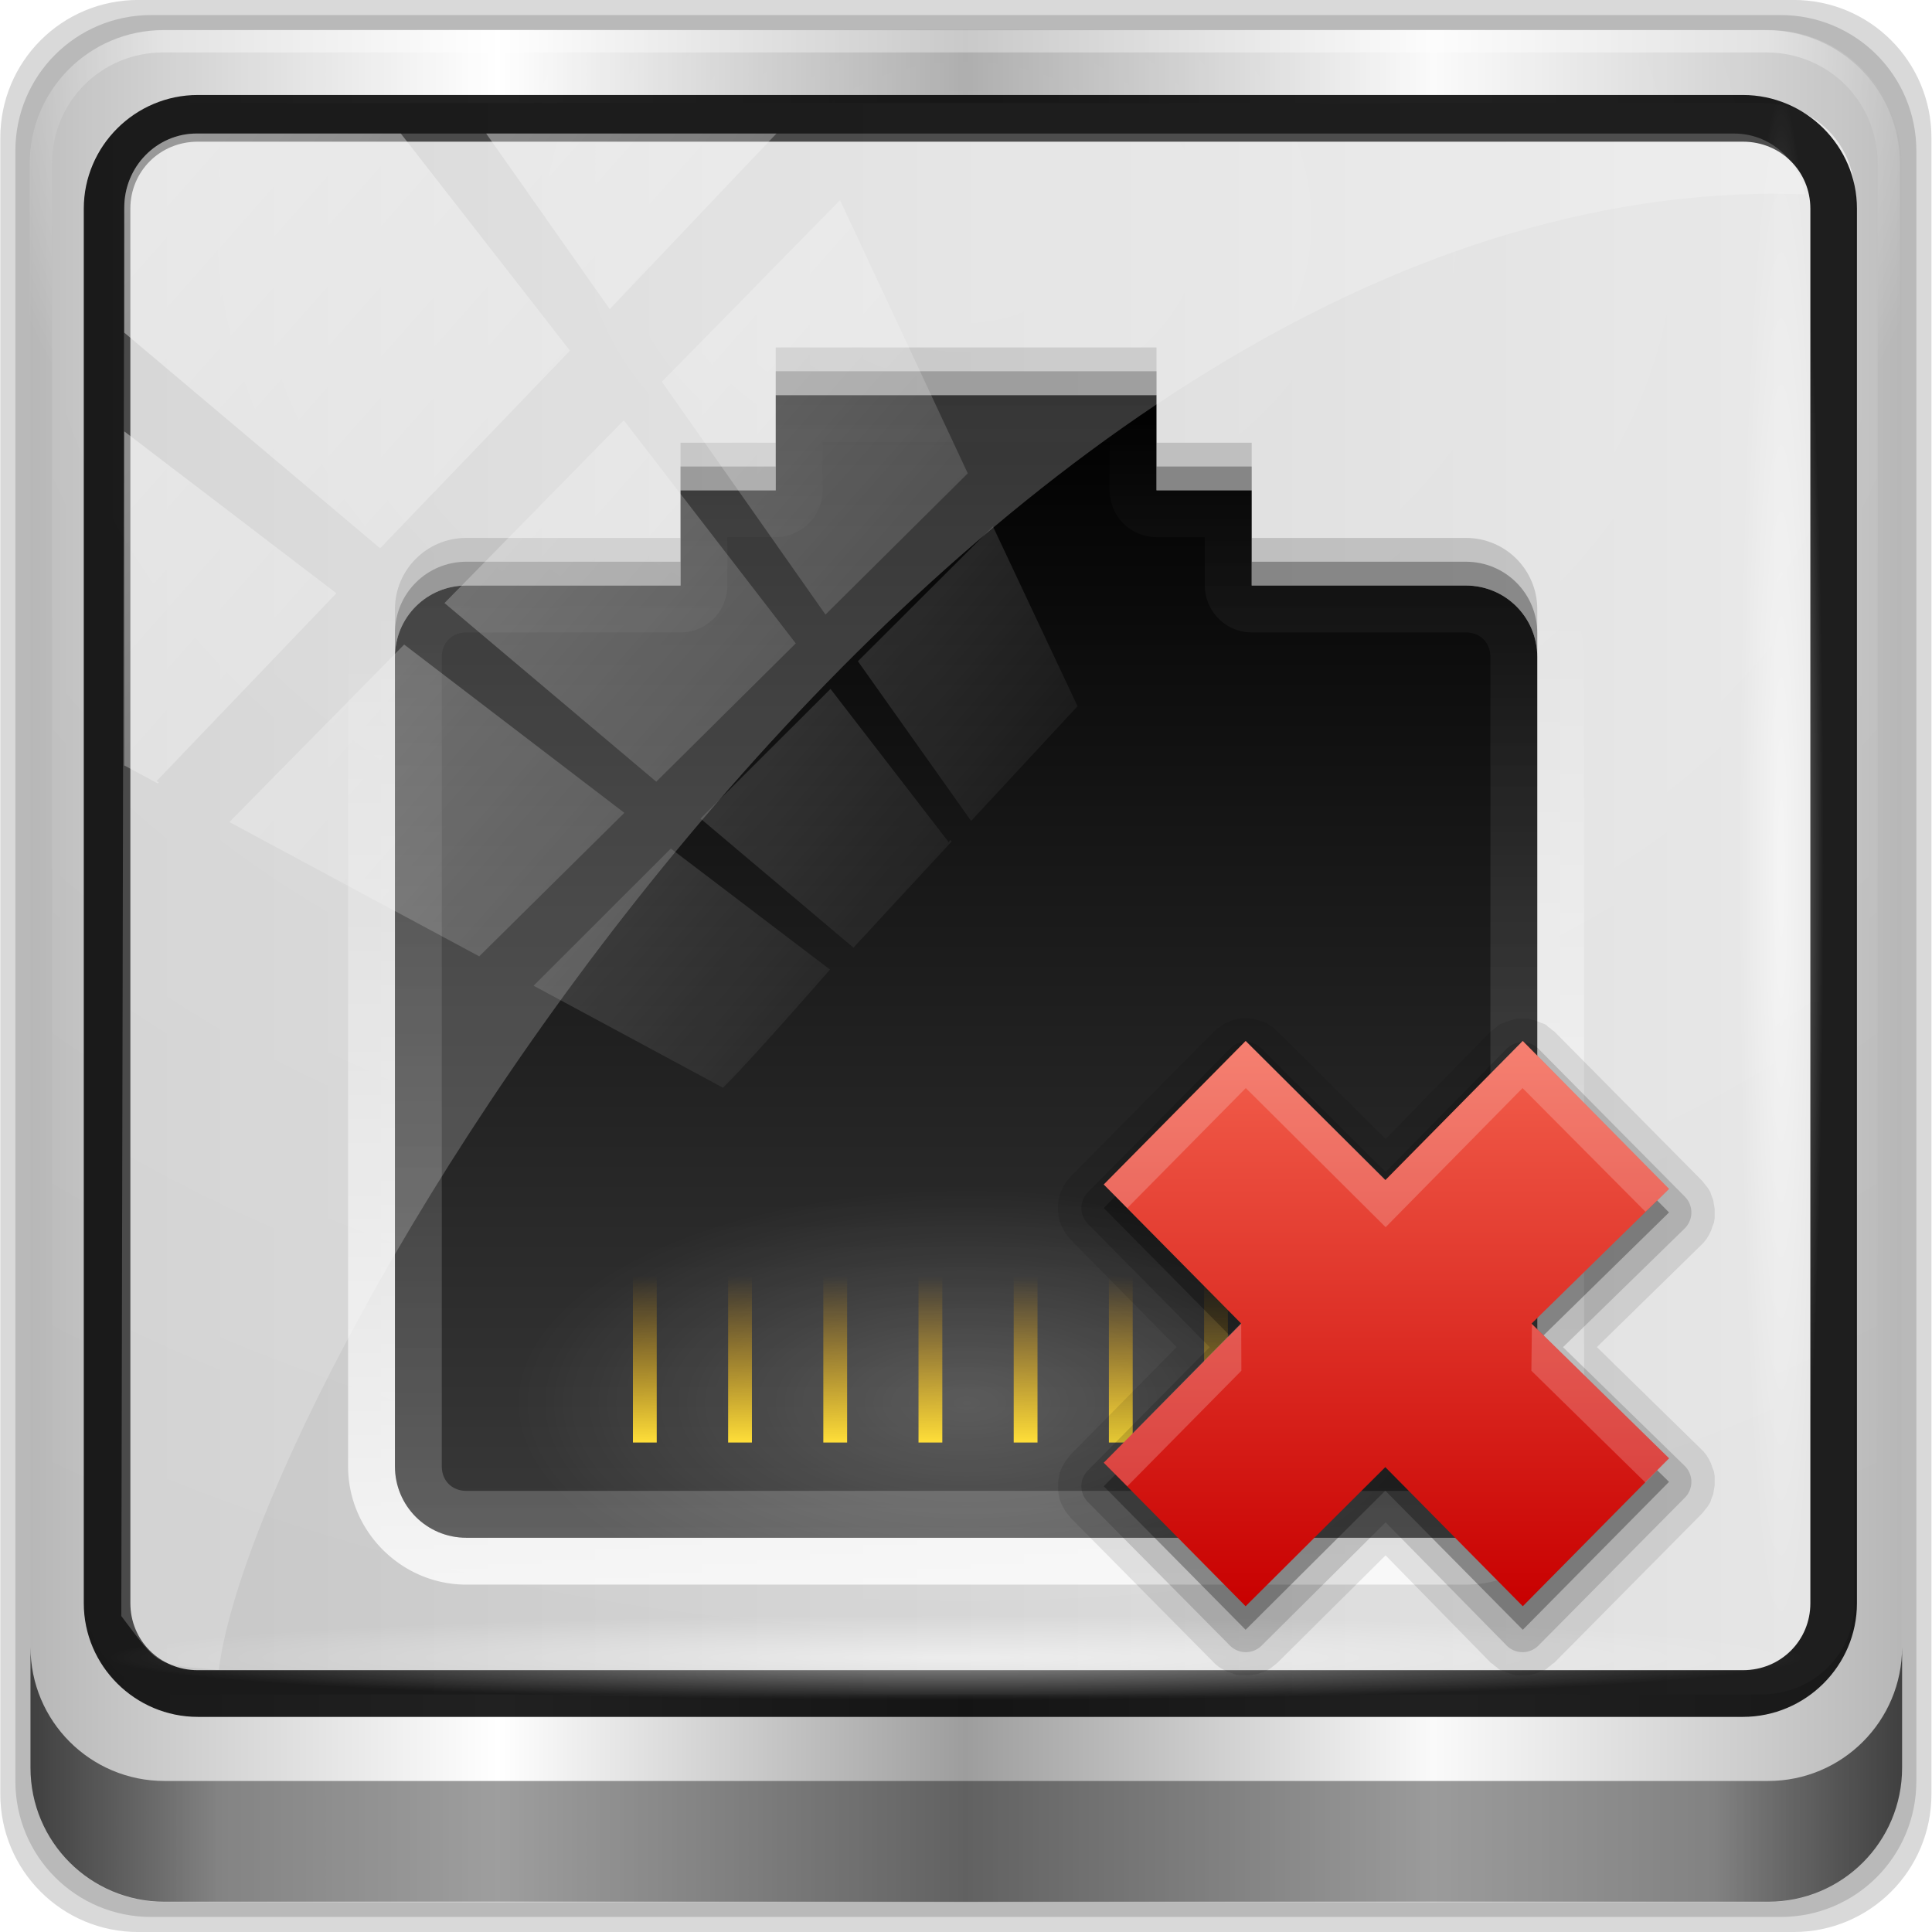 <?xml version="1.0" encoding="UTF-8" standalone="no"?>
<!-- Created with Inkscape (http://www.inkscape.org/) -->

<svg
   xmlns:dc="http://purl.org/dc/elements/1.1/"
   xmlns:cc="http://creativecommons.org/ns#"
   xmlns:rdf="http://www.w3.org/1999/02/22-rdf-syntax-ns#"
   xmlns:svg="http://www.w3.org/2000/svg"
   xmlns="http://www.w3.org/2000/svg"
   xmlns:xlink="http://www.w3.org/1999/xlink"
   xmlns:sodipodi="http://sodipodi.sourceforge.net/DTD/sodipodi-0.dtd"
   xmlns:inkscape="http://www.inkscape.org/namespaces/inkscape"
   width="96"
   height="96"
   id="svg2"
   version="1.1"
   inkscape:version="0.48.5 r10040"
   sodipodi:docname="network-wired.svg">
  <script
     xlink:href=""
     id="script2985" />
  <defs
     id="defs4">
    <linearGradient
       inkscape:collect="always"
       id="linearGradient5747">
      <stop
         style="stop-color:#ffffff;stop-opacity:1;"
         offset="0"
         id="stop5749" />
      <stop
         style="stop-color:#ffffff;stop-opacity:0;"
         offset="1"
         id="stop5751" />
    </linearGradient>
    <linearGradient
       inkscape:collect="always"
       id="linearGradient5739">
      <stop
         style="stop-color:#000000;stop-opacity:1;"
         offset="0"
         id="stop5741" />
      <stop
         style="stop-color:#000000;stop-opacity:0;"
         offset="1"
         id="stop5743" />
    </linearGradient>
    <linearGradient
       inkscape:collect="always"
       xlink:href="#linearGradient6139-0"
       id="linearGradient4408"
       gradientUnits="userSpaceOnUse"
       gradientTransform="matrix(1.135,0,0,1.134,-40.037,-46.788)"
       x1="6"
       y1="47"
       x2="90"
       y2="47" />
    <linearGradient
       id="linearGradient6139-0">
      <stop
         id="stop6141-2"
         offset="0"
         style="stop-color:#b7b7b7;stop-opacity:1;" />
      <stop
         style="stop-color:#ffffff;stop-opacity:1;"
         offset="0.25"
         id="stop6151-0" />
      <stop
         style="stop-color:#9d9d9d;stop-opacity:1;"
         offset="0.5"
         id="stop6147-1" />
      <stop
         id="stop6149-4"
         offset="0.75"
         style="stop-color:#fafafa;stop-opacity:1;" />
      <stop
         id="stop6143-4"
         offset="1"
         style="stop-color:#b7b7b7;stop-opacity:1;" />
    </linearGradient>
    <linearGradient
       inkscape:collect="always"
       xlink:href="#linearGradient4156"
       id="linearGradient4410"
       gradientUnits="userSpaceOnUse"
       x1="-30.363"
       y1="3.07"
       x2="59.75"
       y2="3.07" />
    <linearGradient
       id="linearGradient4156">
      <stop
         offset="0"
         style="stop-color:#c6c6c6;stop-opacity:1"
         id="stop4158" />
      <stop
         offset="1"
         style="stop-color:#e7e7e7;stop-opacity:1"
         id="stop4160" />
    </linearGradient>
    <radialGradient
       inkscape:collect="always"
       xlink:href="#linearGradient3888-8-4-8-6"
       id="radialGradient4412"
       gradientUnits="userSpaceOnUse"
       gradientTransform="matrix(0,1.621,-2.038,0,160.664,-243.037)"
       cx="158"
       cy="6.213"
       fx="158"
       fy="6.213"
       r="41" />
    <linearGradient
       inkscape:collect="always"
       id="linearGradient3888-8-4-8-6">
      <stop
         style="stop-color:#ffffff;stop-opacity:1;"
         offset="0"
         id="stop3890-4-7-9-7" />
      <stop
         style="stop-color:#ffffff;stop-opacity:0;"
         offset="1"
         id="stop3892-5-8-2-7" />
    </linearGradient>
    <radialGradient
       inkscape:collect="always"
       xlink:href="#linearGradient4091-0-3-0-7"
       id="radialGradient4414"
       gradientUnits="userSpaceOnUse"
       gradientTransform="matrix(-1.072,0,0,-0.875,199.464,-19.126)"
       cx="48"
       cy="-27"
       fx="48"
       fy="-27"
       r="42" />
    <linearGradient
       id="linearGradient4091-0-3-0-7">
      <stop
         style="stop-color:#ffffff;stop-opacity:1;"
         offset="0"
         id="stop4093-3-6-4-2" />
      <stop
         id="stop4099-6-1-8-3"
         offset="0.8"
         style="stop-color:#ffffff;stop-opacity:1;" />
      <stop
         style="stop-color:#ffffff;stop-opacity:0;"
         offset="1"
         id="stop4095-1-0-7-9" />
    </linearGradient>
    <linearGradient
       inkscape:collect="always"
       xlink:href="#linearGradient3832-0-6-1-1"
       id="linearGradient4416"
       gradientUnits="userSpaceOnUse"
       x1="1.5"
       y1="88.172"
       x2="94.5"
       y2="88.172" />
    <linearGradient
       id="linearGradient3832-0-6-1-1">
      <stop
         style="stop-color:#000000;stop-opacity:1;"
         offset="0"
         id="stop3834-6-3-7-1" />
      <stop
         id="stop3872-2-4"
         offset="0.1"
         style="stop-color:#000000;stop-opacity:0.588;" />
      <stop
         style="stop-color:#000000;stop-opacity:0.588;"
         offset="0.9"
         id="stop3844-6-2-7-6" />
      <stop
         style="stop-color:#000000;stop-opacity:1;"
         offset="1"
         id="stop3836-5-0-2-9" />
    </linearGradient>
    <radialGradient
       inkscape:collect="always"
       xlink:href="#linearGradient4133"
       id="radialGradient4418"
       gradientUnits="userSpaceOnUse"
       gradientTransform="matrix(1,0,0,0.05,0,39.432)"
       cx="13.948"
       cy="44.893"
       fx="13.948"
       fy="44.893"
       r="43.199" />
    <linearGradient
       inkscape:collect="always"
       id="linearGradient4133">
      <stop
         style="stop-color:#ffffff;stop-opacity:1;"
         offset="0"
         id="stop4135" />
      <stop
         style="stop-color:#ffffff;stop-opacity:0;"
         offset="1"
         id="stop4137" />
    </linearGradient>
    <radialGradient
       inkscape:collect="always"
       xlink:href="#linearGradient4133"
       id="radialGradient4420"
       gradientUnits="userSpaceOnUse"
       gradientTransform="matrix(0.91,0,0,0.05,-11.185,-58.258)"
       cx="13.948"
       cy="44.893"
       fx="13.948"
       fy="44.893"
       r="43.199" />
    <linearGradient
       inkscape:collect="always"
       xlink:href="#linearGradient4192"
       id="linearGradient4422"
       gradientUnits="userSpaceOnUse"
       x1="53"
       y1="74"
       x2="53"
       y2="32.988" />
    <linearGradient
       id="linearGradient4192">
      <stop
         offset="0"
         style="stop-color:#ffffff;stop-opacity:1"
         id="stop4194" />
      <stop
         offset="1"
         style="stop-color:#ffffff;stop-opacity:0"
         id="stop4196" />
    </linearGradient>
    <linearGradient
       inkscape:collect="always"
       xlink:href="#linearGradient4176"
       id="linearGradient4424"
       gradientUnits="userSpaceOnUse"
       x1="48"
       y1="24"
       x2="48"
       y2="72" />
    <linearGradient
       id="linearGradient4176">
      <stop
         offset="0"
         style="stop-color:#000000;stop-opacity:1"
         id="stop4178" />
      <stop
         offset="1"
         style="stop-color:#393939;stop-opacity:1"
         id="stop4180" />
    </linearGradient>
    <linearGradient
       inkscape:collect="always"
       xlink:href="#linearGradient4192"
       id="linearGradient4426"
       gradientUnits="userSpaceOnUse"
       x1="48"
       y1="72"
       x2="48"
       y2="24" />
    <linearGradient
       id="linearGradient4504">
      <stop
         offset="0"
         style="stop-color:#ffffff;stop-opacity:1"
         id="stop4506" />
      <stop
         offset="1"
         style="stop-color:#ffffff;stop-opacity:0"
         id="stop4508" />
    </linearGradient>
    <radialGradient
       inkscape:collect="always"
       xlink:href="#linearGradient4192"
       id="radialGradient4428"
       gradientUnits="userSpaceOnUse"
       gradientTransform="matrix(1.188,0,0,0.562,-9,27)"
       cx="48"
       cy="70"
       fx="48"
       fy="70"
       r="16" />
    <linearGradient
       id="linearGradient4511">
      <stop
         offset="0"
         style="stop-color:#ffffff;stop-opacity:1"
         id="stop4513" />
      <stop
         offset="1"
         style="stop-color:#ffffff;stop-opacity:0"
         id="stop4515" />
    </linearGradient>
    <linearGradient
       inkscape:collect="always"
       xlink:href="#linearGradient4236"
       id="linearGradient4430"
       gradientUnits="userSpaceOnUse"
       gradientTransform="matrix(0.5,0,0,1,18,0)"
       x1="33"
       y1="68"
       x2="33"
       y2="61" />
    <linearGradient
       id="linearGradient4236">
      <stop
         offset="0"
         style="stop-color:#ffdf39;stop-opacity:1"
         id="stop4238" />
      <stop
         offset="1"
         style="stop-color:#eb9c00;stop-opacity:0"
         id="stop4240" />
    </linearGradient>
    <linearGradient
       inkscape:collect="always"
       xlink:href="#linearGradient4236"
       id="linearGradient4432"
       gradientUnits="userSpaceOnUse"
       gradientTransform="matrix(0.5,0,0,1,22,0)"
       x1="33"
       y1="68"
       x2="33"
       y2="61" />
    <linearGradient
       id="linearGradient4522">
      <stop
         offset="0"
         style="stop-color:#ffdf39;stop-opacity:1"
         id="stop4524" />
      <stop
         offset="1"
         style="stop-color:#eb9c00;stop-opacity:0"
         id="stop4526" />
    </linearGradient>
    <linearGradient
       inkscape:collect="always"
       xlink:href="#linearGradient4236"
       id="linearGradient4434"
       gradientUnits="userSpaceOnUse"
       gradientTransform="matrix(0.5,0,0,1,26,0)"
       x1="33"
       y1="68"
       x2="33"
       y2="61" />
    <linearGradient
       id="linearGradient4529">
      <stop
         offset="0"
         style="stop-color:#ffdf39;stop-opacity:1"
         id="stop4531" />
      <stop
         offset="1"
         style="stop-color:#eb9c00;stop-opacity:0"
         id="stop4533" />
    </linearGradient>
    <linearGradient
       inkscape:collect="always"
       xlink:href="#linearGradient4236"
       id="linearGradient4436"
       gradientUnits="userSpaceOnUse"
       gradientTransform="matrix(0.5,0,0,1,30,0)"
       x1="33"
       y1="68"
       x2="33"
       y2="61" />
    <linearGradient
       id="linearGradient4536">
      <stop
         offset="0"
         style="stop-color:#ffdf39;stop-opacity:1"
         id="stop4538" />
      <stop
         offset="1"
         style="stop-color:#eb9c00;stop-opacity:0"
         id="stop4540" />
    </linearGradient>
    <linearGradient
       inkscape:collect="always"
       xlink:href="#linearGradient4236"
       id="linearGradient4438"
       gradientUnits="userSpaceOnUse"
       gradientTransform="matrix(0.5,0,0,1,34,0)"
       x1="33"
       y1="68"
       x2="33"
       y2="61" />
    <linearGradient
       id="linearGradient4543">
      <stop
         offset="0"
         style="stop-color:#ffdf39;stop-opacity:1"
         id="stop4545" />
      <stop
         offset="1"
         style="stop-color:#eb9c00;stop-opacity:0"
         id="stop4547" />
    </linearGradient>
    <linearGradient
       inkscape:collect="always"
       xlink:href="#linearGradient4236"
       id="linearGradient4440"
       gradientUnits="userSpaceOnUse"
       gradientTransform="matrix(0.5,0,0,1,38,0)"
       x1="33"
       y1="68"
       x2="33"
       y2="61" />
    <linearGradient
       id="linearGradient4550">
      <stop
         offset="0"
         style="stop-color:#ffdf39;stop-opacity:1"
         id="stop4552" />
      <stop
         offset="1"
         style="stop-color:#eb9c00;stop-opacity:0"
         id="stop4554" />
    </linearGradient>
    <linearGradient
       inkscape:collect="always"
       xlink:href="#linearGradient4236"
       id="linearGradient4442"
       gradientUnits="userSpaceOnUse"
       gradientTransform="matrix(0.5,0,0,1,42,0)"
       x1="33"
       y1="68"
       x2="33"
       y2="61" />
    <linearGradient
       id="linearGradient4557">
      <stop
         offset="0"
         style="stop-color:#ffdf39;stop-opacity:1"
         id="stop4559" />
      <stop
         offset="1"
         style="stop-color:#eb9c00;stop-opacity:0"
         id="stop4561" />
    </linearGradient>
    <linearGradient
       inkscape:collect="always"
       xlink:href="#linearGradient4236"
       id="linearGradient4444"
       gradientUnits="userSpaceOnUse"
       gradientTransform="matrix(0.5,0,0,1,46,0)"
       x1="33"
       y1="68"
       x2="33"
       y2="61" />
    <linearGradient
       id="linearGradient4564">
      <stop
         offset="0"
         style="stop-color:#ffdf39;stop-opacity:1"
         id="stop4566" />
      <stop
         offset="1"
         style="stop-color:#eb9c00;stop-opacity:0"
         id="stop4568" />
    </linearGradient>
    <linearGradient
       inkscape:collect="always"
       xlink:href="#linearGradient4213-7"
       id="linearGradient4446"
       gradientUnits="userSpaceOnUse"
       x1="2.771"
       y1="-28.642"
       x2="50.528"
       y2="14.514" />
    <linearGradient
       inkscape:collect="always"
       id="linearGradient4213-7">
      <stop
         style="stop-color:#ffffff;stop-opacity:1;"
         offset="0"
         id="stop4215-6" />
      <stop
         style="stop-color:#ffffff;stop-opacity:0;"
         offset="1"
         id="stop4217-5" />
    </linearGradient>
    <clipPath
       clipPathUnits="userSpaceOnUse"
       id="clipPath4156-4">
      <path
         style="opacity:0.6;fill:#ffffff;fill-opacity:1;stroke:none"
         d="m 27.046,-55.695 -14.214,13.321 0.061,0 15.653,21.771 10.231,-10.546 C 38.562,-32.302 27.468,-54.819 27.046,-55.695 z M 9.647,-39.383 -5.241,-25.321 15.988,-7.806 26.372,-18.383 9.647,-39.383 z m 31.491,12.951 -9.741,9.714 8.945,12.458 7.781,-7.555 -6.984,-14.617 z m -49.84,4.379 -13.754,12.982 26.283,13.846 0.061,-0.062 -0.123,-0.062 L 13.599,-5.401 -8.702,-22.053 z m 38.015,7.401 -9.803,9.775 11.579,9.559 7.628,-7.401 -8.669,-11.009 -0.735,-0.925 z m 20.187,5.674 -7.383,7.216 6.188,8.542 5.82,-6.137 -4.626,-9.621 z m -32.195,6.322 -9.557,9.498 13.662,7.185 7.934,-7.678 -12.039,-9.004 z m 23.312,2.374 -7.107,6.938 8.363,6.907 5.361,-5.674 -0.061,-0.092 -0.092,0.123 -6.464,-8.203 z m -8.73,8.542 -7.505,7.339 10.354,5.458 c 1.397,-1.321 5.675,-6.123 5.851,-6.322 L 31.886,8.26 z"
         id="path4158-0"
         inkscape:connector-curvature="0" />
    </clipPath>
    <radialGradient
       inkscape:collect="always"
       xlink:href="#linearGradient5739"
       id="radialGradient5745"
       cx="71.727"
       cy="68.182"
       fx="71.727"
       fy="68.182"
       r="2.273"
       gradientTransform="matrix(1,0,0,0.72,0,19.091)"
       gradientUnits="userSpaceOnUse" />
    <radialGradient
       inkscape:collect="always"
       xlink:href="#linearGradient5747"
       id="radialGradient5753"
       cx="71.727"
       cy="68.182"
       fx="71.727"
       fy="68.182"
       r="2.717"
       gradientTransform="matrix(1,0,0,0.766,0,15.971)"
       gradientUnits="userSpaceOnUse" />
    <filter
       inkscape:collect="always"
       id="filter5887"
       x="-0.327"
       width="1.654"
       y="-0.454"
       height="1.908">
      <feGaussianBlur
         inkscape:collect="always"
         stdDeviation="0.619"
         id="feGaussianBlur5889" />
    </filter>
    <linearGradient
       id="linearGradient3700-5-1-1">
      <stop
         offset="0"
         style="stop-color:#285178;stop-opacity:1"
         id="stop3702-0-2-7" />
      <stop
         offset="1"
         style="stop-color:#4f759a;stop-opacity:1"
         id="stop3704-4-9-2" />
    </linearGradient>
    <linearGradient
       id="linearGradient3977">
      <stop
         offset="0"
         style="stop-color:#cbcbcb;stop-opacity:1"
         id="stop3979" />
      <stop
         offset="1"
         style="stop-color:#efefef;stop-opacity:1"
         id="stop3981" />
    </linearGradient>
    <linearGradient
       spreadMethod="reflect"
       gradientTransform="matrix(1.5,0,0,1.5,-24,-14)"
       gradientUnits="userSpaceOnUse"
       xlink:href="#linearGradient3977"
       id="linearGradient3983"
       y2="36"
       x2="56.969"
       y1="36"
       x1="48" />
    <linearGradient
       id="linearGradient4005">
      <stop
         offset="0"
         style="stop-color:#000000;stop-opacity:1"
         id="stop4007" />
      <stop
         offset="1"
         style="stop-color:#000000;stop-opacity:0"
         id="stop4009" />
    </linearGradient>
    <linearGradient
       gradientTransform="matrix(1.5,0,0,1.5,-24,-14)"
       gradientUnits="userSpaceOnUse"
       xlink:href="#linearGradient4005"
       id="linearGradient4011"
       y2="24.975"
       x2="47.23"
       y1="35.984"
       x1="39.031" />
    <linearGradient
       id="linearGradient4033">
      <stop
         offset="0"
         style="stop-color:#000000;stop-opacity:1"
         id="stop4035" />
      <stop
         offset="1"
         style="stop-color:#000000;stop-opacity:0"
         id="stop4037" />
    </linearGradient>
    <linearGradient
       gradientTransform="matrix(1.5,0,0,1.5,-24,-14)"
       gradientUnits="userSpaceOnUse"
       xlink:href="#linearGradient4033"
       id="linearGradient4039"
       y2="23.479"
       x2="48.758"
       y1="37.282"
       x1="56.728" />
    <linearGradient
       spreadMethod="reflect"
       gradientTransform="matrix(1.5,0,0,1.5,-24,-14)"
       gradientUnits="userSpaceOnUse"
       xlink:href="#linearGradient3956"
       id="linearGradient3933"
       y2="41"
       x2="60"
       y1="41"
       x1="48" />
    <linearGradient
       spreadMethod="reflect"
       gradientTransform="matrix(1.5,0,0,1.5,-24,-5)"
       gradientUnits="userSpaceOnUse"
       xlink:href="#linearGradient3956"
       id="linearGradient3945"
       y2="41"
       x2="60"
       y1="41"
       x1="48" />
    <linearGradient
       id="linearGradient3956">
      <stop
         offset="0"
         style="stop-color:#e6c94c;stop-opacity:1"
         id="stop3958" />
      <stop
         offset="0.578"
         style="stop-color:#e7ce5f;stop-opacity:1"
         id="stop3966" />
      <stop
         offset="0.833"
         style="stop-color:#f0de93;stop-opacity:1"
         id="stop3960" />
      <stop
         offset="0.917"
         style="stop-color:#d0b64c;stop-opacity:1"
         id="stop3962" />
      <stop
         offset="1"
         style="stop-color:#907d2e;stop-opacity:1"
         id="stop3964" />
    </linearGradient>
    <linearGradient
       spreadMethod="reflect"
       gradientTransform="matrix(1.5,0,0,1.5,-24,4)"
       gradientUnits="userSpaceOnUse"
       xlink:href="#linearGradient3956"
       id="linearGradient3954"
       y2="41"
       x2="60"
       y1="41"
       x1="48" />
    <radialGradient
       gradientUnits="userSpaceOnUse"
       xlink:href="#linearGradient3543"
       id="radialGradient3354"
       fy="67.125"
       fx="74.375"
       r="3.125"
       cy="67.125"
       cx="74.375" />
    <radialGradient
       gradientTransform="matrix(1.454,0,0,0.926,-45.08,-12.601)"
       gradientUnits="userSpaceOnUse"
       xlink:href="#linearGradient5226-0"
       id="radialGradient4252"
       fy="68.449"
       fx="64.23"
       r="43.77"
       cy="68.449"
       cx="64.23" />
    <radialGradient
       gradientTransform="matrix(2.259,-0.068,0.008,0.264,-105.957,38.862)"
       gradientUnits="userSpaceOnUse"
       xlink:href="#linearGradient5226-0"
       id="radialGradient4250"
       fy="75.974"
       fx="69.75"
       r="58.5"
       cy="75.974"
       cx="69.75" />
    <radialGradient
       gradientTransform="matrix(1.095,0,0,0.331,-21.845,32.793)"
       gradientUnits="userSpaceOnUse"
       xlink:href="#linearGradient5226-0"
       id="radialGradient4248"
       fy="2.217"
       fx="63.875"
       r="58.375"
       cy="2.217"
       cx="63.875" />
    <radialGradient
       gradientTransform="matrix(0.468,-0.529,1.795,1.582,-112.038,-37.345)"
       gradientUnits="userSpaceOnUse"
       xlink:href="#linearGradient5226-0"
       id="radialGradient4246"
       fy="70.608"
       fx="49.234"
       r="25.484"
       cy="70.608"
       cx="49.234" />
    <radialGradient
       gradientUnits="userSpaceOnUse"
       xlink:href="#linearGradient3543"
       id="radialGradient3216"
       fy="67.125"
       fx="74.375"
       r="3.125"
       cy="67.125"
       cx="74.375" />
    <linearGradient
       id="linearGradient5226-0">
      <stop
         offset="0"
         style="stop-color:#ffffff;stop-opacity:1"
         id="stop5228-7" />
      <stop
         offset="1"
         style="stop-color:#ffffff;stop-opacity:0"
         id="stop5230-6" />
    </linearGradient>
    <radialGradient
       gradientUnits="userSpaceOnUse"
       xlink:href="#linearGradient3543"
       id="radialGradient3451"
       fy="67.125"
       fx="74.375"
       r="3.125"
       cy="67.125"
       cx="74.375" />
    <radialGradient
       gradientUnits="userSpaceOnUse"
       xlink:href="#linearGradient3543"
       id="radialGradient3449"
       fy="67.125"
       fx="74.375"
       r="3.125"
       cy="67.125"
       cx="74.375" />
    <radialGradient
       gradientUnits="userSpaceOnUse"
       xlink:href="#linearGradient3543"
       id="radialGradient3447"
       fy="67.125"
       fx="74.375"
       r="3.125"
       cy="67.125"
       cx="74.375" />
    <radialGradient
       gradientUnits="userSpaceOnUse"
       xlink:href="#linearGradient3543"
       id="radialGradient3445"
       fy="67.125"
       fx="74.375"
       r="3.125"
       cy="67.125"
       cx="74.375" />
    <radialGradient
       gradientUnits="userSpaceOnUse"
       xlink:href="#linearGradient3543"
       id="radialGradient3443"
       fy="67.125"
       fx="74.375"
       r="3.125"
       cy="67.125"
       cx="74.375" />
    <linearGradient
       id="linearGradient3543">
      <stop
         offset="0"
         style="stop-color:#ffffff;stop-opacity:1"
         id="stop3545" />
      <stop
         offset="0.306"
         style="stop-color:#ffffff;stop-opacity:1"
         id="stop3555" />
      <stop
         offset="0.519"
         style="stop-color:#ffffff;stop-opacity:0.641"
         id="stop3551" />
      <stop
         offset="1"
         style="stop-color:#ffffff;stop-opacity:0"
         id="stop3547" />
    </linearGradient>
    <linearGradient
       gradientUnits="userSpaceOnUse"
       xlink:href="#linearGradient3700-5-1-1"
       id="linearGradient3345"
       y2="5.988"
       x2="48"
       y1="90"
       x1="48" />
    <radialGradient
       gradientTransform="matrix(1.09,0,0,0.84,-21.739,-5.488)"
       gradientUnits="userSpaceOnUse"
       xlink:href="#linearGradient3875"
       id="radialGradient5232-9"
       fy="61.949"
       fx="63.98"
       r="58.02"
       cy="61.949"
       cx="63.98" />
    <linearGradient
       gradientTransform="matrix(1.024,0,0,1.012,-1.143,-98.071)"
       gradientUnits="userSpaceOnUse"
       xlink:href="#ButtonShadow-0"
       id="linearGradient3071"
       y2="90.239"
       x2="32.251"
       y1="6.132"
       x1="32.251" />
    <linearGradient
       gradientTransform="translate(0,-97)"
       gradientUnits="userSpaceOnUse"
       xlink:href="#ButtonShadow-0"
       id="linearGradient3721"
       y2="90.239"
       x2="32.251"
       y1="6.132"
       x1="32.251" />
    <linearGradient
       gradientTransform="matrix(1.024,0,0,1.012,-1.143,-98.071)"
       gradientUnits="userSpaceOnUse"
       xlink:href="#ButtonShadow-0"
       id="linearGradient3725"
       y2="90.239"
       x2="32.251"
       y1="6.132"
       x1="32.251" />
    <linearGradient
       gradientTransform="matrix(1.024,0,0,1.012,-1.143,-98.071)"
       gradientUnits="userSpaceOnUse"
       xlink:href="#ButtonShadow-0"
       id="linearGradient3772"
       y2="90.239"
       x2="32.251"
       y1="6.132"
       x1="32.251" />
    <linearGradient
       gradientTransform="matrix(1.024,0,0,1.012,-1.143,-98.071)"
       gradientUnits="userSpaceOnUse"
       xlink:href="#ButtonShadow-0"
       id="linearGradient3780"
       y2="90.239"
       x2="32.251"
       y1="6.132"
       x1="32.251" />
    <linearGradient
       gradientTransform="matrix(1.006,0,0,0.994,100,0)"
       gradientUnits="userSpaceOnUse"
       id="ButtonShadow-0"
       y2="7.017"
       x2="45.448"
       y1="92.54"
       x1="45.448">
      <stop
         offset="0"
         style="stop-color:#000000;stop-opacity:1"
         id="stop3750-8" />
      <stop
         offset="1"
         style="stop-color:#000000;stop-opacity:0.588"
         id="stop3752-5" />
    </linearGradient>
    <filter
       id="filter4123"
       color-interpolation-filters="sRGB"
       height="1.288"
       width="1.288"
       y="-0.144"
       x="-0.144">
      <feGaussianBlur
         stdDeviation="3.96"
         id="feGaussianBlur4125" />
    </filter>
    <linearGradient
       id="linearGradient3737-5">
      <stop
         offset="0"
         style="stop-color:#ffffff;stop-opacity:1"
         id="stop3739-6" />
      <stop
         offset="1"
         style="stop-color:#ffffff;stop-opacity:0"
         id="stop3741-7" />
    </linearGradient>
    <linearGradient
       gradientUnits="userSpaceOnUse"
       xlink:href="#linearGradient3737-5"
       id="linearGradient3188-9"
       y2="63.893"
       x2="36.357"
       y1="6"
       x1="36.357" />
    <linearGradient
       id="linearGradient3737-1-4">
      <stop
         offset="0"
         style="stop-color:#ffffff;stop-opacity:1"
         id="stop3739-7-1" />
      <stop
         offset="1"
         style="stop-color:#ffffff;stop-opacity:0"
         id="stop3741-2-0" />
    </linearGradient>
    <radialGradient
       gradientTransform="matrix(1.157,0,0,0.996,-7.551,0.197)"
       gradientUnits="userSpaceOnUse"
       xlink:href="#linearGradient3737-1-4"
       id="radialGradient2855-1"
       fy="90.172"
       fx="48"
       r="42"
       cy="90.172"
       cx="48" />
    <radialGradient
       gradientTransform="matrix(1.715,6.6254866e-8,-4.2857144e-8,1.109,-134.302,-5.082)"
       gradientUnits="userSpaceOnUse"
       xlink:href="#linearGradient3737-5"
       id="radialGradient2977"
       fy="41.752"
       fx="48"
       r="42"
       cy="41.752"
       cx="48" />
    <linearGradient
       gradientUnits="userSpaceOnUse"
       xlink:href="#linearGradient3737-6"
       id="linearGradient2885"
       y2="138.661"
       x2="48"
       y1="20.221"
       x1="48" />
    <clipPath
       id="clipPath3613">
      <rect
         style="fill:#ffffff;fill-opacity:1;fill-rule:nonzero;stroke:none"
         id="rect3615"
         y="6"
         x="6"
         ry="6"
         rx="6"
         height="84"
         width="84" />
    </clipPath>
    <linearGradient
       id="linearGradient3737-6">
      <stop
         offset="0"
         style="stop-color:#ffffff;stop-opacity:1"
         id="stop3739-73" />
      <stop
         offset="1"
         style="stop-color:#ffffff;stop-opacity:0"
         id="stop3741-6" />
    </linearGradient>
    <filter
       id="filter3174"
       color-interpolation-filters="sRGB">
      <feGaussianBlur
         stdDeviation="1.71"
         id="feGaussianBlur3176" />
    </filter>
    <linearGradient
       gradientTransform="scale(1.006,0.994)"
       gradientUnits="userSpaceOnUse"
       id="ButtonShadow"
       y2="7.017"
       x2="45.448"
       y1="92.54"
       x1="45.448">
      <stop
         offset="0"
         style="stop-color:#000000;stop-opacity:1"
         id="stop3750" />
      <stop
         offset="1"
         style="stop-color:#000000;stop-opacity:0.588"
         id="stop3752" />
    </linearGradient>
    <linearGradient
       id="linearGradient3875">
      <stop
         offset="0"
         style="stop-color:#ffffff;stop-opacity:1"
         id="stop3877" />
      <stop
         offset="1"
         style="stop-color:#ffffff;stop-opacity:0.426"
         id="stop3879" />
    </linearGradient>
    <linearGradient
       x1="11"
       y1="11.016"
       x2="19"
       y2="11.016"
       id="linearGradient2927-4-6"
       xlink:href="#linearGradient3183-0-7"
       gradientUnits="userSpaceOnUse"
       gradientTransform="matrix(0,-3.511,3.47,0,30.661,86.433)" />
    <linearGradient
       id="linearGradient3183-0-7">
      <stop
         id="stop3185-9-3"
         style="stop-color:#c80000;stop-opacity:1"
         offset="0" />
      <stop
         id="stop3187-6-6"
         style="stop-color:#f3604d;stop-opacity:1"
         offset="1" />
    </linearGradient>
    <linearGradient
       x1="33"
       y1="68"
       x2="33"
       y2="61"
       id="linearGradient4340"
       xlink:href="#linearGradient4236-0"
       gradientUnits="userSpaceOnUse"
       gradientTransform="matrix(0.585,0,0,1.17,40.809,-70.275)" />
    <linearGradient
       id="linearGradient4236-0">
      <stop
         id="stop4238-0"
         style="stop-color:#ffdf39;stop-opacity:1"
         offset="0" />
      <stop
         id="stop4240-3"
         style="stop-color:#eb9c00;stop-opacity:0"
         offset="1" />
    </linearGradient>
    <linearGradient
       x1="33"
       y1="68"
       x2="33"
       y2="61"
       id="linearGradient4336"
       xlink:href="#linearGradient4236-0"
       gradientUnits="userSpaceOnUse"
       gradientTransform="matrix(0.585,0,0,1.17,32.913,-70.028)" />
    <linearGradient
       id="linearGradient3367">
      <stop
         id="stop3369"
         style="stop-color:#ffdf39;stop-opacity:1"
         offset="0" />
      <stop
         id="stop3371"
         style="stop-color:#eb9c00;stop-opacity:0"
         offset="1" />
    </linearGradient>
    <linearGradient
       x1="33"
       y1="68"
       x2="33"
       y2="61"
       id="linearGradient4332"
       xlink:href="#linearGradient4236-0"
       gradientUnits="userSpaceOnUse"
       gradientTransform="matrix(0.5,0,0,1,38,0)" />
    <linearGradient
       id="linearGradient3374">
      <stop
         id="stop3376"
         style="stop-color:#ffdf39;stop-opacity:1"
         offset="0" />
      <stop
         id="stop3378"
         style="stop-color:#eb9c00;stop-opacity:0"
         offset="1" />
    </linearGradient>
    <linearGradient
       y2="61"
       x2="33"
       y1="68"
       x1="33"
       gradientTransform="matrix(0.585,0,0,1.17,29.098,-50.495)"
       gradientUnits="userSpaceOnUse"
       id="linearGradient3388"
       xlink:href="#linearGradient4236-0"
       inkscape:collect="always" />
  </defs>
  <sodipodi:namedview
     id="base"
     pagecolor="#ffffff"
     bordercolor="#666666"
     borderopacity="1.0"
     inkscape:pageopacity="0.0"
     inkscape:pageshadow="2"
     inkscape:zoom="8.0888672"
     inkscape:cx="72.468209"
     inkscape:cy="28.415566"
     inkscape:current-layer="layer1"
     showgrid="true"
     inkscape:document-units="px"
     inkscape:grid-bbox="true"
     inkscape:showpageshadow="false"
     gridtolerance="1"
     guidetolerance="1"
     objecttolerance="1"
     inkscape:window-width="1280"
     inkscape:window-height="966"
     inkscape:window-x="0"
     inkscape:window-y="0"
     inkscape:window-maximized="1" />
  <g
     id="layer1"
     inkscape:label="Layer 1"
     inkscape:groupmode="layer"
     transform="translate(0,32)">
    <g
       transform="matrix(1.003,0,0,1.005,33.489,9.473)"
       id="g4377">
      <path
         inkscape:connector-curvature="0"
         id="path3288"
         d="m 55.463,-41.269 -82.003,0 c -3.786,0 -6.834,3.043 -6.834,6.823 l 0,81.88 c 0,3.78 3.048,6.823 6.834,6.823 l 82.003,0 c 3.786,0 6.834,-3.043 6.834,-6.823 l 0,-81.88 c 0,-3.78 -3.048,-6.823 -6.834,-6.823 z"
         style="opacity:0.15;fill:#000000;fill-opacity:1;fill-rule:nonzero;stroke:none;display:inline" />
      <path
         style="opacity:0.15;fill:#000000;fill-opacity:1;fill-rule:nonzero;stroke:none;display:inline"
         d="m 54.822,-40.522 -80.722,0 c -3.727,0 -6.727,2.996 -6.727,6.717 l 0,80.6 c 0,3.721 3,6.717 6.727,6.717 l 80.722,0 c 3.727,0 6.727,-2.996 6.727,-6.717 l 0,-80.6 c 0,-3.721 -3,-6.717 -6.727,-6.717 z"
         id="path4085"
         inkscape:connector-curvature="0" />
      <path
         inkscape:connector-curvature="0"
         id="rect4251-1"
         d="m 55.334,-41.119 -81.747,0 c -3.774,0 -6.812,3.034 -6.812,6.802 l 0,81.624 c 0,3.768 3.038,6.802 6.812,6.802 l 81.747,0 c 3.774,0 6.812,-3.034 6.812,-6.802 l 0,-81.624 c 0,-3.768 -3.038,-6.802 -6.812,-6.802 z"
         style="fill:url(#linearGradient4408);fill-opacity:1;fill-rule:nonzero;stroke:none;display:inline"
         transform="matrix(0.972,0,0,0.972,0.408,0.183)" />
      <path
         id="path4970"
         d="m -25.62,-37.409 80.627,0 c 2.627,0 4.743,2.063 4.743,4.626 l 0,71.706 c 0,2.563 -2.115,4.626 -4.743,4.626 l -80.627,0 c -2.627,0 -4.743,-2.063 -4.743,-4.626 l 0,-71.706 c 0,-2.563 2.115,-4.626 4.743,-4.626 z"
         style="color:#000000;fill:url(#linearGradient4410);fill-opacity:1;fill-rule:nonzero;stroke:none;stroke-width:2;marker:none;visibility:visible;display:inline;overflow:visible;enable-background:accumulate"
         inkscape:connector-curvature="0"
         sodipodi:nodetypes="sssssssss"
         transform="matrix(0.972,0,0,0.972,0.408,0.183)" />
      <g
         transform="matrix(1.103,0,0,1.102,-148.834,-44.734)"
         id="g3272">
        <path
           style="opacity:0.2;fill:url(#radialGradient4412);fill-opacity:1;fill-rule:nonzero;stroke:none;display:inline"
           d="m 112,5.5 c -2.787,0 -5,2.213 -5,5 l 0,20.719 0,7 0,38.594 c 1.071,1.629 2.897,2.719 5,2.719 l 4,0 64,0 4,0 c 2.103,0 3.929,-1.09 5,-2.719 l 0,-38.594 0,-7 L 189,10.5 c 0,-2.787 -2.213,-5 -5,-5 z"
           id="path3400-6"
           inkscape:connector-curvature="0"
           sodipodi:nodetypes="sscccsccscccsss" />
        <path
           style="opacity:0.45;fill:url(#radialGradient4414);fill-opacity:1;fill-rule:nonzero;stroke:none;display:inline"
           d="m 112,4.5 c -3.324,0 -6,2.676 -6,6 l 0,15 1,0 0,-15 c 0,-2.787 2.213,-5 5,-5 l 72,0 c 2.787,0 5,2.213 5,5 l 0,15 1,0 0,-15 c 0,-3.324 -2.676,-6 -6,-6 l -72,0 z"
           id="path4236-5"
           inkscape:connector-curvature="0" />
      </g>
      <path
         style="font-size:medium;font-style:normal;font-variant:normal;font-weight:normal;font-stretch:normal;text-indent:0;text-align:start;text-decoration:none;line-height:normal;letter-spacing:normal;word-spacing:normal;text-transform:none;direction:ltr;block-progression:tb;writing-mode:lr-tb;text-anchor:start;baseline-shift:baseline;color:#000000;fill:#000000;fill-opacity:0.871;stroke:none;stroke-width:2.376;marker:none;visibility:visible;display:inline;overflow:visible;enable-background:accumulate;font-family:Sans;-inkscape-font-specification:Sans"
         d="m -24.688,-37.812 c -3.196,0 -5.812,2.6 -5.812,5.781 l 0,70.938 c 0,3.181 2.616,5.781 5.812,5.781 l 78.75,0 c 3.196,0 5.812,-2.6 5.812,-5.781 l 0,-70.938 c 0,-3.181 -2.616,-5.781 -5.812,-5.781 l -78.75,0 z m 0,2.375 78.75,0 c 1.936,0 3.438,1.516 3.438,3.406 l 0,70.938 c 0,1.891 -1.501,3.406 -3.438,3.406 l -78.75,0 c -1.936,0 -3.438,-1.516 -3.438,-3.406 l 0,-70.938 c 0,-1.891 1.501,-3.406 3.438,-3.406 z"
         id="path4989"
         inkscape:connector-curvature="0"
         transform="matrix(0.972,0,0,0.972,0.408,0.183)" />
      <path
         transform="matrix(0.997,0,0,0.995,-33.374,-41.269)"
         id="path4118"
         d="m 1.5,81.844 0,6 C 1.5,91.524 4.476,94.5 8.156,94.5 l 79.688,0 C 91.524,94.5 94.5,91.524 94.5,87.844 l 0,-6 C 94.5,85.524 91.524,88.5 87.844,88.5 l -79.688,0 C 4.476,88.5 1.5,85.524 1.5,81.844 z"
         style="opacity:0.65;fill:url(#linearGradient4416);fill-opacity:1;fill-rule:nonzero;stroke:none;display:inline"
         inkscape:connector-curvature="0" />
      <rect
         ry="4.352"
         rx="0"
         y="39.517"
         x="-29.251"
         height="4.352"
         width="86.398"
         id="rect4131"
         style="opacity:0.55;fill:url(#radialGradient4418);fill-opacity:1;stroke:none"
         transform="matrix(0.972,0,0,0.972,0.408,0.183)" />
      <rect
         transform="matrix(0,0.972,-0.972,0,0.408,0.183)"
         style="opacity:0.55;fill:url(#radialGradient4420);fill-opacity:1;stroke:none"
         id="rect4141"
         width="78.588"
         height="4.358"
         x="-37.791"
         y="-58.173"
         rx="0"
         ry="4.358" />
      <g
         transform="matrix(1.179,0,0,1.177,-42.119,-49.981)"
         id="g4289">
        <path
           style="opacity:0.8;color:#000000;fill:url(#linearGradient4422);fill-opacity:1;fill-rule:nonzero;stroke:none;stroke-width:1;marker:none;visibility:visible;display:inline;overflow:visible;enable-background:accumulate"
           id="path4188"
           d="M 39.812,22.031 A 1.984,1.984 0 0 0 38.031,24 l 0,2.031 -2.031,0 A 1.984,1.984 0 0 0 34.031,28 l 0,2.031 -7.031,0 c -2.727,0 -4.969,2.242 -4.969,4.969 l 0,34 c 0,2.727 2.242,4.969 4.969,4.969 l 42,0 c 2.727,0 4.969,-2.242 4.969,-4.969 l 0,-34 c 0,-2.727 -2.242,-4.969 -4.969,-4.969 l -7.031,0 0,-2.031 A 1.984,1.984 0 0 0 60,26.031 l -2.031,0 0,-2.031 A 1.984,1.984 0 0 0 56,22.031 l -16,0 a 1.984,1.984 0 0 0 -0.188,0 z"
           inkscape:connector-curvature="0" />
        <path
           style="color:#000000;fill:url(#linearGradient4424);fill-opacity:1;fill-rule:nonzero;stroke:none;stroke-width:1;marker:none;visibility:visible;display:inline;overflow:visible;enable-background:accumulate"
           id="rect4162"
           inkscape:connector-curvature="0"
           d="m 40,24 0,4 -4,0 0,4 -9,0 c -1.662,0 -3,1.338 -3,3 l 0,34 c 0,1.662 1.338,3 3,3 l 42,0 c 1.662,0 3,-1.338 3,-3 l 0,-34 c 0,-1.662 -1.338,-3 -3,-3 l -9,0 0,-4 -4,0 0,-4 -16,0 z" />
        <path
           style="opacity:0.15;color:#000000;fill:#000000;fill-opacity:1;fill-rule:nonzero;stroke:none;stroke-width:1;marker:none;visibility:visible;display:inline;overflow:visible;enable-background:accumulate"
           id="path4200"
           inkscape:connector-curvature="0"
           d="m 40,22 0,2 16,0 0,-2 -16,0 z m -4,4 0,2 4,0 0,-2 -4,0 z m 20,0 0,2 4,0 0,-2 -4,0 z m -29,4 c -1.662,0 -3,1.338 -3,3 l 0,2 c 0,-1.662 1.338,-3 3,-3 l 9,0 0,-2 -9,0 z m 33,0 0,2 9,0 c 1.662,0 3,1.338 3,3 l 0,-2 c 0,-1.662 -1.338,-3 -3,-3 l -9,0 z" />
        <path
           style="opacity:0.2;color:#000000;fill:url(#linearGradient4426);fill-opacity:1;fill-rule:nonzero;stroke:none;stroke-width:1;marker:none;visibility:visible;display:inline;overflow:visible;enable-background:accumulate"
           id="path4209"
           inkscape:connector-curvature="0"
           d="m 40,24 0,4 -4,0 0,4 -9,0 c -1.662,0 -3,1.338 -3,3 l 0,34 c 0,1.662 1.338,3 3,3 l 42,0 c 1.662,0 3,-1.338 3,-3 l 0,-34 c 0,-1.662 -1.338,-3 -3,-3 l -9,0 0,-4 -4,0 0,-4 -16,0 z m 1.969,1.969 12.062,0 0,2.031 A 1.975,1.975 0 0 0 56,29.969 l 2.031,0 0,2.031 A 1.975,1.975 0 0 0 60,33.969 l 9,0 c 0.602,0 1.031,0.429 1.031,1.031 l 0,34 c 0,0.602 -0.429,1.031 -1.031,1.031 l -42,0 c -0.602,0 -1.031,-0.429 -1.031,-1.031 l 0,-34 c 0,-0.602 0.429,-1.031 1.031,-1.031 l 9,0 A 1.975,1.975 0 0 0 37.969,32 l 0,-2.031 2.031,0 A 1.975,1.975 0 0 0 41.969,28 l 0,-2.031 z" />
        <rect
           style="opacity:0.2;color:#000000;fill:url(#radialGradient4428);fill-opacity:1;fill-rule:nonzero;stroke:none;stroke-width:1;marker:none;visibility:visible;display:inline;overflow:visible;enable-background:accumulate"
           id="rect4224"
           y="54"
           x="29"
           height="18"
           width="38" />
        <rect
           style="color:#000000;fill:url(#linearGradient4430);fill-opacity:1;fill-rule:nonzero;stroke:none;stroke-width:1;marker:none;visibility:visible;display:inline;overflow:visible;enable-background:accumulate"
           id="rect4234"
           y="61"
           x="34"
           height="7"
           width="1" />
        <path
           style="opacity:0.3;color:#000000;fill:#000000;fill-opacity:1;fill-rule:nonzero;stroke:none;stroke-width:1;marker:none;visibility:visible;display:inline;overflow:visible;enable-background:accumulate"
           id="path4276"
           inkscape:connector-curvature="0"
           d="m 40,23 0,1 16,0 0,-1 -16,0 z m -4,4 0,1 4,0 0,-1 -4,0 z m 20,0 0,1 4,0 0,-1 -4,0 z m -29,4 c -1.662,0 -3,1.338 -3,3 l 0,1 c 0,-1.662 1.338,-3 3,-3 l 9,0 0,-1 -9,0 z m 33,0 0,1 9,0 c 1.662,0 3,1.338 3,3 l 0,-1 c 0,-1.662 -1.338,-3 -3,-3 l -9,0 z" />
        <rect
           style="color:#000000;fill:url(#linearGradient4432);fill-opacity:1;fill-rule:nonzero;stroke:none;stroke-width:1;marker:none;visibility:visible;display:inline;overflow:visible;enable-background:accumulate"
           id="rect4314"
           y="61"
           x="38"
           height="7"
           width="1" />
        <rect
           style="color:#000000;fill:url(#linearGradient4434);fill-opacity:1;fill-rule:nonzero;stroke:none;stroke-width:1;marker:none;visibility:visible;display:inline;overflow:visible;enable-background:accumulate"
           id="rect4318"
           y="61"
           x="42"
           height="7"
           width="1" />
        <rect
           style="color:#000000;fill:url(#linearGradient4436);fill-opacity:1;fill-rule:nonzero;stroke:none;stroke-width:1;marker:none;visibility:visible;display:inline;overflow:visible;enable-background:accumulate"
           id="rect4322"
           y="61"
           x="46"
           height="7"
           width="1" />
        <rect
           style="color:#000000;fill:url(#linearGradient4438);fill-opacity:1;fill-rule:nonzero;stroke:none;stroke-width:1;marker:none;visibility:visible;display:inline;overflow:visible;enable-background:accumulate"
           id="rect4326"
           y="61"
           x="50"
           height="7"
           width="1" />
        <rect
           style="color:#000000;fill:url(#linearGradient4440);fill-opacity:1;fill-rule:nonzero;stroke:none;stroke-width:1;marker:none;visibility:visible;display:inline;overflow:visible;enable-background:accumulate"
           id="rect4330"
           y="61"
           x="54"
           height="7"
           width="1" />
        <rect
           style="color:#000000;fill:url(#linearGradient4442);fill-opacity:1;fill-rule:nonzero;stroke:none;stroke-width:1;marker:none;visibility:visible;display:inline;overflow:visible;enable-background:accumulate"
           id="rect4334"
           y="61"
           x="58"
           height="7"
           width="1" />
        <rect
           style="color:#000000;fill:url(#linearGradient4444);fill-opacity:1;fill-rule:nonzero;stroke:none;stroke-width:1;marker:none;visibility:visible;display:inline;overflow:visible;enable-background:accumulate"
           id="rect4338"
           y="61"
           x="62"
           height="7"
           width="1" />
      </g>
      <g
         transform="matrix(0.906,0,0,0.924,-27.685,-5.651)"
         id="g4324"
         style="opacity:0.7">
        <rect
           clip-path="url(#clipPath4156-4)"
           ry="3.957"
           rx="3.957"
           y="-30"
           x="2"
           height="92"
           width="92"
           id="rect4146"
           style="opacity:0.7;fill:url(#linearGradient4446);fill-opacity:1;stroke:none"
           transform="translate(-1.5,-1.4)" />
        <path
           inkscape:connector-curvature="0"
           id="rect4190"
           d="m 4.469,-31.4 c -2.192,0 -3.964,1.777 -3.969,3.969 l -0.163,75.359 c 2.105,2.716 1.831,2.597 5.335,2.886 1.984,-16.008 40.139,-78.994 85.14,-78.994 0.537,0 1.059,0.021 1.594,0.031 -0.333,-1.851 -1.926,-3.25 -3.875,-3.25 z"
           style="opacity:0.3;fill:#ffffff;fill-opacity:1;stroke:none"
           sodipodi:nodetypes="ssccscss" />
      </g>
    </g>
    <g
       style="font-size:36px;font-style:normal;font-weight:bold;line-height:125%;letter-spacing:0px;word-spacing:0px;fill:#000000;fill-opacity:1;stroke:none;font-family:Sans;-inkscape-font-specification:Sans Bold"
       id="text5209"
       transform="translate(-0.182,-0.182)">
      <path
         sodipodi:type="arc"
         style="fill:url(#radialGradient5753);fill-opacity:1;stroke:url(#radialGradient5745);stroke-width:0.888;stroke-linecap:round;stroke-linejoin:round;stroke-miterlimit:4;stroke-opacity:0.698;stroke-dasharray:0.888, 0.888;stroke-dashoffset:0;filter:url(#filter5887);opacity:0.54"
         id="path5229"
         sodipodi:cx="71.727272"
         sodipodi:cy="68.181816"
         sodipodi:rx="2.2727273"
         sodipodi:ry="1.6363636"
         d="m 74,68.182 c 0,0.904 -1.018,1.636 -2.273,1.636 -1.255,0 -2.273,-0.733 -2.273,-1.636 0,-0.904 1.018,-1.636 2.273,-1.636 1.255,0 2.273,0.733 2.273,1.636 z"
         transform="matrix(1.344,0,0,1.967,-24.401,-97.869)" />
      <g
         style="display:inline"
         id="g6508"
         transform="translate(529.621,13.227)">
        <g
           style="display:none"
           id="layer2">
          <rect
             style="opacity:0.9;fill:url(#ButtonShadow);fill-opacity:1;fill-rule:nonzero;stroke:none;filter:url(#filter3174)"
             id="rect3745"
             y="7"
             x="5"
             ry="6"
             rx="6"
             height="85"
             width="86" />
        </g>
        <g
           style="display:none"
           id="layer4">
          <rect
             style="opacity:0.15;fill:url(#linearGradient2885);fill-opacity:1;fill-rule:nonzero;stroke:#ffffff;stroke-width:0.5;stroke-linecap:round;stroke-linejoin:miter;stroke-miterlimit:4;stroke-opacity:1;stroke-dasharray:none;stroke-dashoffset:0;filter:url(#filter4123)"
             id="rect3171"
             clip-path="url(#clipPath3613)"
             y="15"
             x="15"
             ry="12"
             rx="12"
             height="66"
             width="66" />
        </g>
      </g>
    </g>
    <path
       inkscape:connector-curvature="0"
       d="m 61.684,18.591 c 8.46e-4,-9.8e-5 -0.111,0.037 -0.11,0.037 8.41e-4,-1.4e-4 -0.111,1.81e-4 -0.11,0 8.32e-4,-1.81e-4 -0.111,0.037 -0.11,0.037 0.001,-3.06e-4 -0.147,0.037 -0.146,0.037 0.001,-3.92e-4 -0.147,0.074 -0.146,0.073 0.001,-4.78e-4 -0.184,0.074 -0.183,0.073 0.001,-5.6e-4 -0.147,0.074 -0.146,0.073 0.001,-6.38e-4 -0.111,0.11 -0.11,0.11 10e-4,-7.14e-4 -0.147,0.074 -0.146,0.073 9.6e-4,-7.85e-4 -0.111,0.111 -0.11,0.11 6.75e-4,-6.41e-4 -0.077,0.076 -0.11,0.11 -0.011,0.011 -0.037,0.037 -0.037,0.037 l -7.022,7.095 c 0.001,-0.001 -0.147,0.184 -0.146,0.183 9.98e-4,-0.001 -0.111,0.148 -0.11,0.146 8.73e-4,-0.001 -0.11,0.184 -0.11,0.183 7.39e-4,-0.001 -0.11,0.221 -0.11,0.219 6.01e-4,-0.002 -0.074,0.184 -0.073,0.183 4.56e-4,-0.002 -0.037,0.221 -0.037,0.219 3.05e-4,-0.002 -0.037,0.221 -0.037,0.219 1.54e-4,-0.002 0,0.221 0,0.219 0,-0.002 1.54e-4,0.221 0,0.219 -1.53e-4,-0.002 0.037,0.221 0.037,0.219 -3.06e-4,-0.002 0.037,0.221 0.037,0.219 -4.55e-4,-0.002 0.074,0.184 0.073,0.183 -6e-4,-0.002 0.11,0.221 0.11,0.219 -7.4e-4,-0.001 0.111,0.184 0.11,0.183 -8.73e-4,-0.001 0.111,0.148 0.11,0.146 -9.99e-4,-0.001 0.147,0.184 0.146,0.183 l 5.266,5.34 -5.266,5.34 c 0.001,-0.001 -0.147,0.184 -0.146,0.183 9.98e-4,-0.001 -0.111,0.148 -0.11,0.146 8.73e-4,-0.001 -0.11,0.184 -0.11,0.183 7.39e-4,-0.001 -0.11,0.221 -0.11,0.219 6.01e-4,-0.002 -0.074,0.184 -0.073,0.183 4.56e-4,-0.002 -0.037,0.221 -0.037,0.219 3.05e-4,-0.002 -0.037,0.221 -0.037,0.219 1.54e-4,-0.002 0,0.221 0,0.219 0,-0.002 1.54e-4,0.221 0,0.219 -1.53e-4,-0.002 0.037,0.221 0.037,0.219 -3.06e-4,-0.002 0.037,0.221 0.037,0.219 -4.55e-4,-0.002 0.074,0.184 0.073,0.183 -6e-4,-0.002 0.11,0.221 0.11,0.219 -7.4e-4,-0.001 0.111,0.184 0.11,0.183 -8.73e-4,-0.001 0.111,0.148 0.11,0.146 -9.99e-4,-0.001 0.147,0.184 0.146,0.183 l 7.058,7.132 c -0.001,-0.001 0.148,0.147 0.146,0.146 -0.001,-0.001 0.184,0.147 0.183,0.146 -0.001,-9.57e-4 0.184,0.111 0.183,0.11 -0.001,-8.18e-4 0.221,0.11 0.219,0.11 -0.002,-6.72e-4 0.221,0.074 0.219,0.073 -0.002,-5.19e-4 0.184,0.074 0.183,0.073 -0.002,-3.62e-4 0.221,0.037 0.219,0.037 -0.002,-2.01e-4 0.258,3.9e-5 0.256,0 -0.002,-3.9e-5 0.221,-1.24e-4 0.219,0 -0.002,1.24e-4 0.221,-0.037 0.219,-0.037 -0.002,2.87e-4 0.221,-0.037 0.219,-0.037 -0.002,4.46e-4 0.184,-0.074 0.183,-0.073 -0.002,6e-4 0.221,-0.074 0.219,-0.073 -0.002,7.5e-4 0.184,-0.111 0.183,-0.11 -0.001,8.91e-4 0.184,-0.147 0.183,-0.146 -0.001,0.001 0.184,-0.147 0.183,-0.146 l 5.376,-5.34 5.157,5.266 c -5.95e-4,-6.19e-4 0.074,0.074 0.073,0.073 -6.25e-4,-5.89e-4 0.11,0.074 0.11,0.073 -6.54e-4,-5.57e-4 0.074,0.074 0.073,0.073 -6.81e-4,-5.23e-4 0.11,0.074 0.11,0.073 -7.06e-4,-4.88e-4 0.074,0.074 0.073,0.073 -7.3e-4,-4.52e-4 0.11,0.074 0.11,0.073 -7.53e-4,-4.15e-4 0.11,0.037 0.11,0.037 -7.72e-4,-3.76e-4 0.111,0.037 0.11,0.037 -7.9e-4,-3.38e-4 0.074,0.037 0.073,0.037 -8.07e-4,-2.96e-4 0.111,0.037 0.11,0.037 -8.19e-4,-2.55e-4 0.111,0.037 0.11,0.037 -8.33e-4,-2.14e-4 0.147,0.037 0.146,0.037 -8.41e-4,-1.72e-4 0.111,0.037 0.11,0.037 -8.49e-4,-1.29e-4 0.111,8.7e-5 0.11,0 -8.54e-4,-8.7e-5 0.111,4.3e-5 0.11,0 -8.58e-4,-4.3e-5 0.111,0 0.11,0 -8.59e-4,0 0.111,-4.3e-5 0.11,0 -8.58e-4,4.3e-5 0.111,-8.7e-5 0.11,0 -8.54e-4,8.7e-5 0.111,-1.29e-4 0.11,0 -8.49e-4,1.29e-4 0.111,-0.037 0.11,-0.037 -8.42e-4,1.72e-4 0.147,-0.037 0.146,-0.037 -8.32e-4,2.14e-4 0.111,-0.037 0.11,-0.037 -8.19e-4,2.56e-4 0.111,-0.037 0.11,-0.037 -8.07e-4,2.96e-4 0.074,-0.037 0.073,-0.037 -7.9e-4,3.37e-4 0.11,-0.037 0.11,-0.037 -7.72e-4,3.76e-4 0.11,-0.037 0.11,-0.037 -7.53e-4,4.14e-4 0.11,-0.074 0.11,-0.073 -7.3e-4,4.51e-4 0.074,-0.074 0.073,-0.073 -7.07e-4,4.88e-4 0.11,-0.074 0.11,-0.073 -6.81e-4,5.23e-4 0.074,-0.074 0.073,-0.073 -6.54e-4,5.57e-4 0.11,-0.074 0.11,-0.073 -6.25e-4,5.88e-4 0.074,-0.074 0.073,-0.073 l 7.278,-7.351 c -0.001,0.001 0.147,-0.184 0.146,-0.183 -10e-4,0.001 0.147,-0.184 0.146,-0.183 -8.92e-4,0.001 0.11,-0.184 0.11,-0.183 -7.51e-4,0.002 0.074,-0.221 0.073,-0.219 -6e-4,0.002 0.074,-0.184 0.073,-0.183 -4.45e-4,0.002 0.037,-0.221 0.037,-0.219 -2.87e-4,0.002 0.037,-0.221 0.037,-0.219 -1.24e-4,0.002 -3.8e-5,-0.221 0,-0.219 3.9e-5,0.002 -2.01e-4,-0.258 0,-0.256 2.02e-4,0.002 -0.037,-0.221 -0.037,-0.219 3.63e-4,0.002 -0.074,-0.184 -0.073,-0.183 5.2e-4,0.002 -0.074,-0.221 -0.073,-0.219 6.72e-4,0.002 -0.111,-0.221 -0.11,-0.219 8.18e-4,0.001 -0.111,-0.184 -0.11,-0.183 9.56e-4,0.001 -0.147,-0.184 -0.146,-0.183 0.001,0.001 -0.147,-0.147 -0.146,-0.146 l -5.157,-5.047 5.157,-5.047 c -0.001,0.001 0.147,-0.148 0.146,-0.146 -0.001,0.001 0.147,-0.184 0.146,-0.183 -9.56e-4,0.001 0.111,-0.184 0.11,-0.183 -8.18e-4,0.001 0.11,-0.221 0.11,-0.219 -6.72e-4,0.002 0.074,-0.221 0.073,-0.219 -5.2e-4,0.002 0.074,-0.184 0.073,-0.183 -3.63e-4,0.002 0.037,-0.221 0.037,-0.219 -2.01e-4,0.002 3.9e-5,-0.258 0,-0.256 -3.8e-5,0.002 -1.24e-4,-0.221 0,-0.219 1.24e-4,0.002 -0.037,-0.221 -0.037,-0.219 2.87e-4,0.002 -0.037,-0.221 -0.037,-0.219 4.46e-4,0.002 -0.074,-0.184 -0.073,-0.183 6.01e-4,0.002 -0.074,-0.221 -0.073,-0.219 7.5e-4,0.002 -0.111,-0.184 -0.11,-0.183 8.92e-4,0.001 -0.147,-0.184 -0.146,-0.183 0.001,0.001 -0.147,-0.184 -0.146,-0.183 l -7.278,-7.351 c 5.94e-4,6.19e-4 -0.074,-0.074 -0.073,-0.073 6.25e-4,5.89e-4 -0.11,-0.074 -0.11,-0.073 6.55e-4,5.57e-4 -0.074,-0.074 -0.073,-0.073 6.82e-4,5.23e-4 -0.11,-0.074 -0.11,-0.073 7.07e-4,4.88e-4 -0.074,-0.074 -0.073,-0.073 7.3e-4,4.52e-4 -0.11,-0.074 -0.11,-0.073 7.52e-4,4.15e-4 -0.11,-0.037 -0.11,-0.037 7.73e-4,3.76e-4 -0.111,-0.037 -0.11,-0.037 7.9e-4,3.37e-4 -0.074,-0.037 -0.073,-0.037 8.06e-4,2.96e-4 -0.111,-0.037 -0.11,-0.037 8.2e-4,2.56e-4 -0.111,-0.037 -0.11,-0.037 8.32e-4,2.14e-4 -0.147,-0.037 -0.146,-0.037 8.41e-4,1.72e-4 -0.111,-0.037 -0.11,-0.037 8.48e-4,1.29e-4 -0.111,-8.7e-5 -0.11,0 8.54e-4,8.7e-5 -0.111,-4.3e-5 -0.11,0 8.57e-4,4.3e-5 -0.111,0 -0.11,0 8.59e-4,0 -0.111,4.3e-5 -0.11,0 8.58e-4,-4.3e-5 -0.111,8.7e-5 -0.11,0 8.55e-4,-8.7e-5 -0.111,1.29e-4 -0.11,0 8.48e-4,-1.29e-4 -0.111,0.037 -0.11,0.037 8.42e-4,-1.72e-4 -0.147,0.037 -0.146,0.037 8.32e-4,-2.14e-4 -0.111,0.037 -0.11,0.037 8.19e-4,-2.55e-4 -0.111,0.037 -0.11,0.037 8.06e-4,-2.96e-4 -0.074,0.037 -0.073,0.037 7.9e-4,-3.37e-4 -0.11,0.037 -0.11,0.037 7.73e-4,-3.76e-4 -0.11,0.037 -0.11,0.037 7.52e-4,-4.14e-4 -0.11,0.074 -0.11,0.073 7.31e-4,-4.51e-4 -0.074,0.074 -0.073,0.073 7.07e-4,-4.88e-4 -0.11,0.074 -0.11,0.073 6.81e-4,-5.23e-4 -0.074,0.074 -0.073,0.073 6.54e-4,-5.57e-4 -0.11,0.074 -0.11,0.073 6.25e-4,-5.89e-4 -0.074,0.074 -0.073,0.073 l -5.157,5.266 -5.34,-5.303 c 2e-4,2.01e-4 -0.024,-0.025 -0.037,-0.037 -0.025,-0.024 -0.074,-0.074 -0.073,-0.073 6.31e-4,5.75e-4 -0.074,-0.074 -0.073,-0.073 6.58e-4,5.42e-4 -0.074,-0.074 -0.073,-0.073 6.84e-4,5.09e-4 -0.11,-0.037 -0.11,-0.037 7.09e-4,4.74e-4 -0.11,-0.074 -0.11,-0.073 7.32e-4,4.38e-4 -0.074,-0.074 -0.073,-0.073 7.53e-4,4e-4 -0.11,-0.037 -0.11,-0.037 7.73e-4,3.62e-4 -0.111,-0.037 -0.11,-0.037 7.9e-4,3.23e-4 -0.111,-0.037 -0.11,-0.037 8.06e-4,2.84e-4 -0.111,-0.037 -0.11,-0.037 8.18e-4,2.42e-4 -0.111,-0.037 -0.11,-0.037 8.28e-4,2.02e-4 -0.111,-0.037 -0.11,-0.037 8.38e-4,1.59e-4 -0.111,-1.17e-4 -0.11,0 8.45e-4,1.17e-4 -0.111,-0.037 -0.11,-0.037 8.5e-4,7.5e-5 -0.111,-3.2e-5 -0.11,0 8.52e-4,3.3e-5 -0.111,1.1e-5 -0.11,0 a 1.166,1.166 0 0 0 -0.073,0 c 8.5e-4,-5.5e-5 -0.111,9.9e-5 -0.11,0 z"
       id="path3761"
       style="opacity:0.1;fill:#000000;fill-opacity:1;fill-rule:evenodd;stroke:none;display:inline" />
    <path
       inkscape:connector-curvature="0"
       d="m 61.647,19.798 a 1.115,1.115 0 0 0 -0.549,0.329 l -7.058,7.132 a 1.115,1.115 0 0 0 0,1.536 l 6.071,6.144 -6.071,6.144 a 1.115,1.115 0 0 0 0,1.536 l 7.058,7.132 a 1.115,1.115 0 0 0 1.573,0.037 l 6.181,-6.144 5.998,6.108 a 1.115,1.115 0 0 0 1.609,0 l 7.278,-7.351 a 1.115,1.115 0 0 0 -0.037,-1.573 l -6.034,-5.888 6.034,-5.888 a 1.115,1.115 0 0 0 0.037,-1.573 L 76.459,20.127 a 1.115,1.115 0 0 0 -1.609,0 l -5.998,6.108 -6.181,-6.144 a 1.115,1.115 0 0 0 -1.024,-0.293 z"
       id="path3757"
       style="opacity:0.15;fill:#000000;fill-opacity:1;fill-rule:evenodd;stroke:none;display:inline" />
    <path
       d="m 54.845,41.851 7.049,7.132 6.941,-6.912 6.832,6.912 7.266,-7.351 -6.832,-6.693 6.832,-6.693 -7.266,-7.351 -6.832,6.912 -6.941,-6.912 -7.049,7.132 6.832,6.912 -6.832,6.912 z"
       inkscape:connector-curvature="0"
       id="path3751"
       style="opacity:0.3;fill:#000000;fill-opacity:1;fill-rule:evenodd;stroke:none;display:inline" />
    <path
       d="m 54.845,40.681 7.049,7.132 6.941,-6.912 6.832,6.912 7.266,-7.351 -6.832,-6.693 6.832,-6.693 -7.266,-7.351 -6.832,6.912 -6.941,-6.912 -7.049,7.132 6.832,6.912 -6.832,6.912 z"
       inkscape:connector-curvature="0"
       id="path7165"
       style="fill:url(#linearGradient2927-4-6);fill-opacity:1;fill-rule:evenodd;stroke:none;display:inline" />
    <path
       d="m 61.903,19.725 -7.058,7.132 1.17,1.17 5.888,-5.961 6.949,6.912 6.802,-6.912 6.108,6.144 1.17,-1.134 -7.278,-7.351 -6.802,6.912 -6.949,-6.912 z m -0.228,14.016 -6.83,6.941 1.17,1.17 5.669,-5.742 -0.009,-2.369 z m 14.445,0.055 -0.027,2.314 5.669,5.559 1.17,-1.207 -6.812,-6.666 z"
       inkscape:connector-curvature="0"
       id="path2970"
       style="opacity:0.2;fill:#ffffff;fill-opacity:1;fill-rule:evenodd;stroke:none;display:inline" />
  </g>
</svg>
